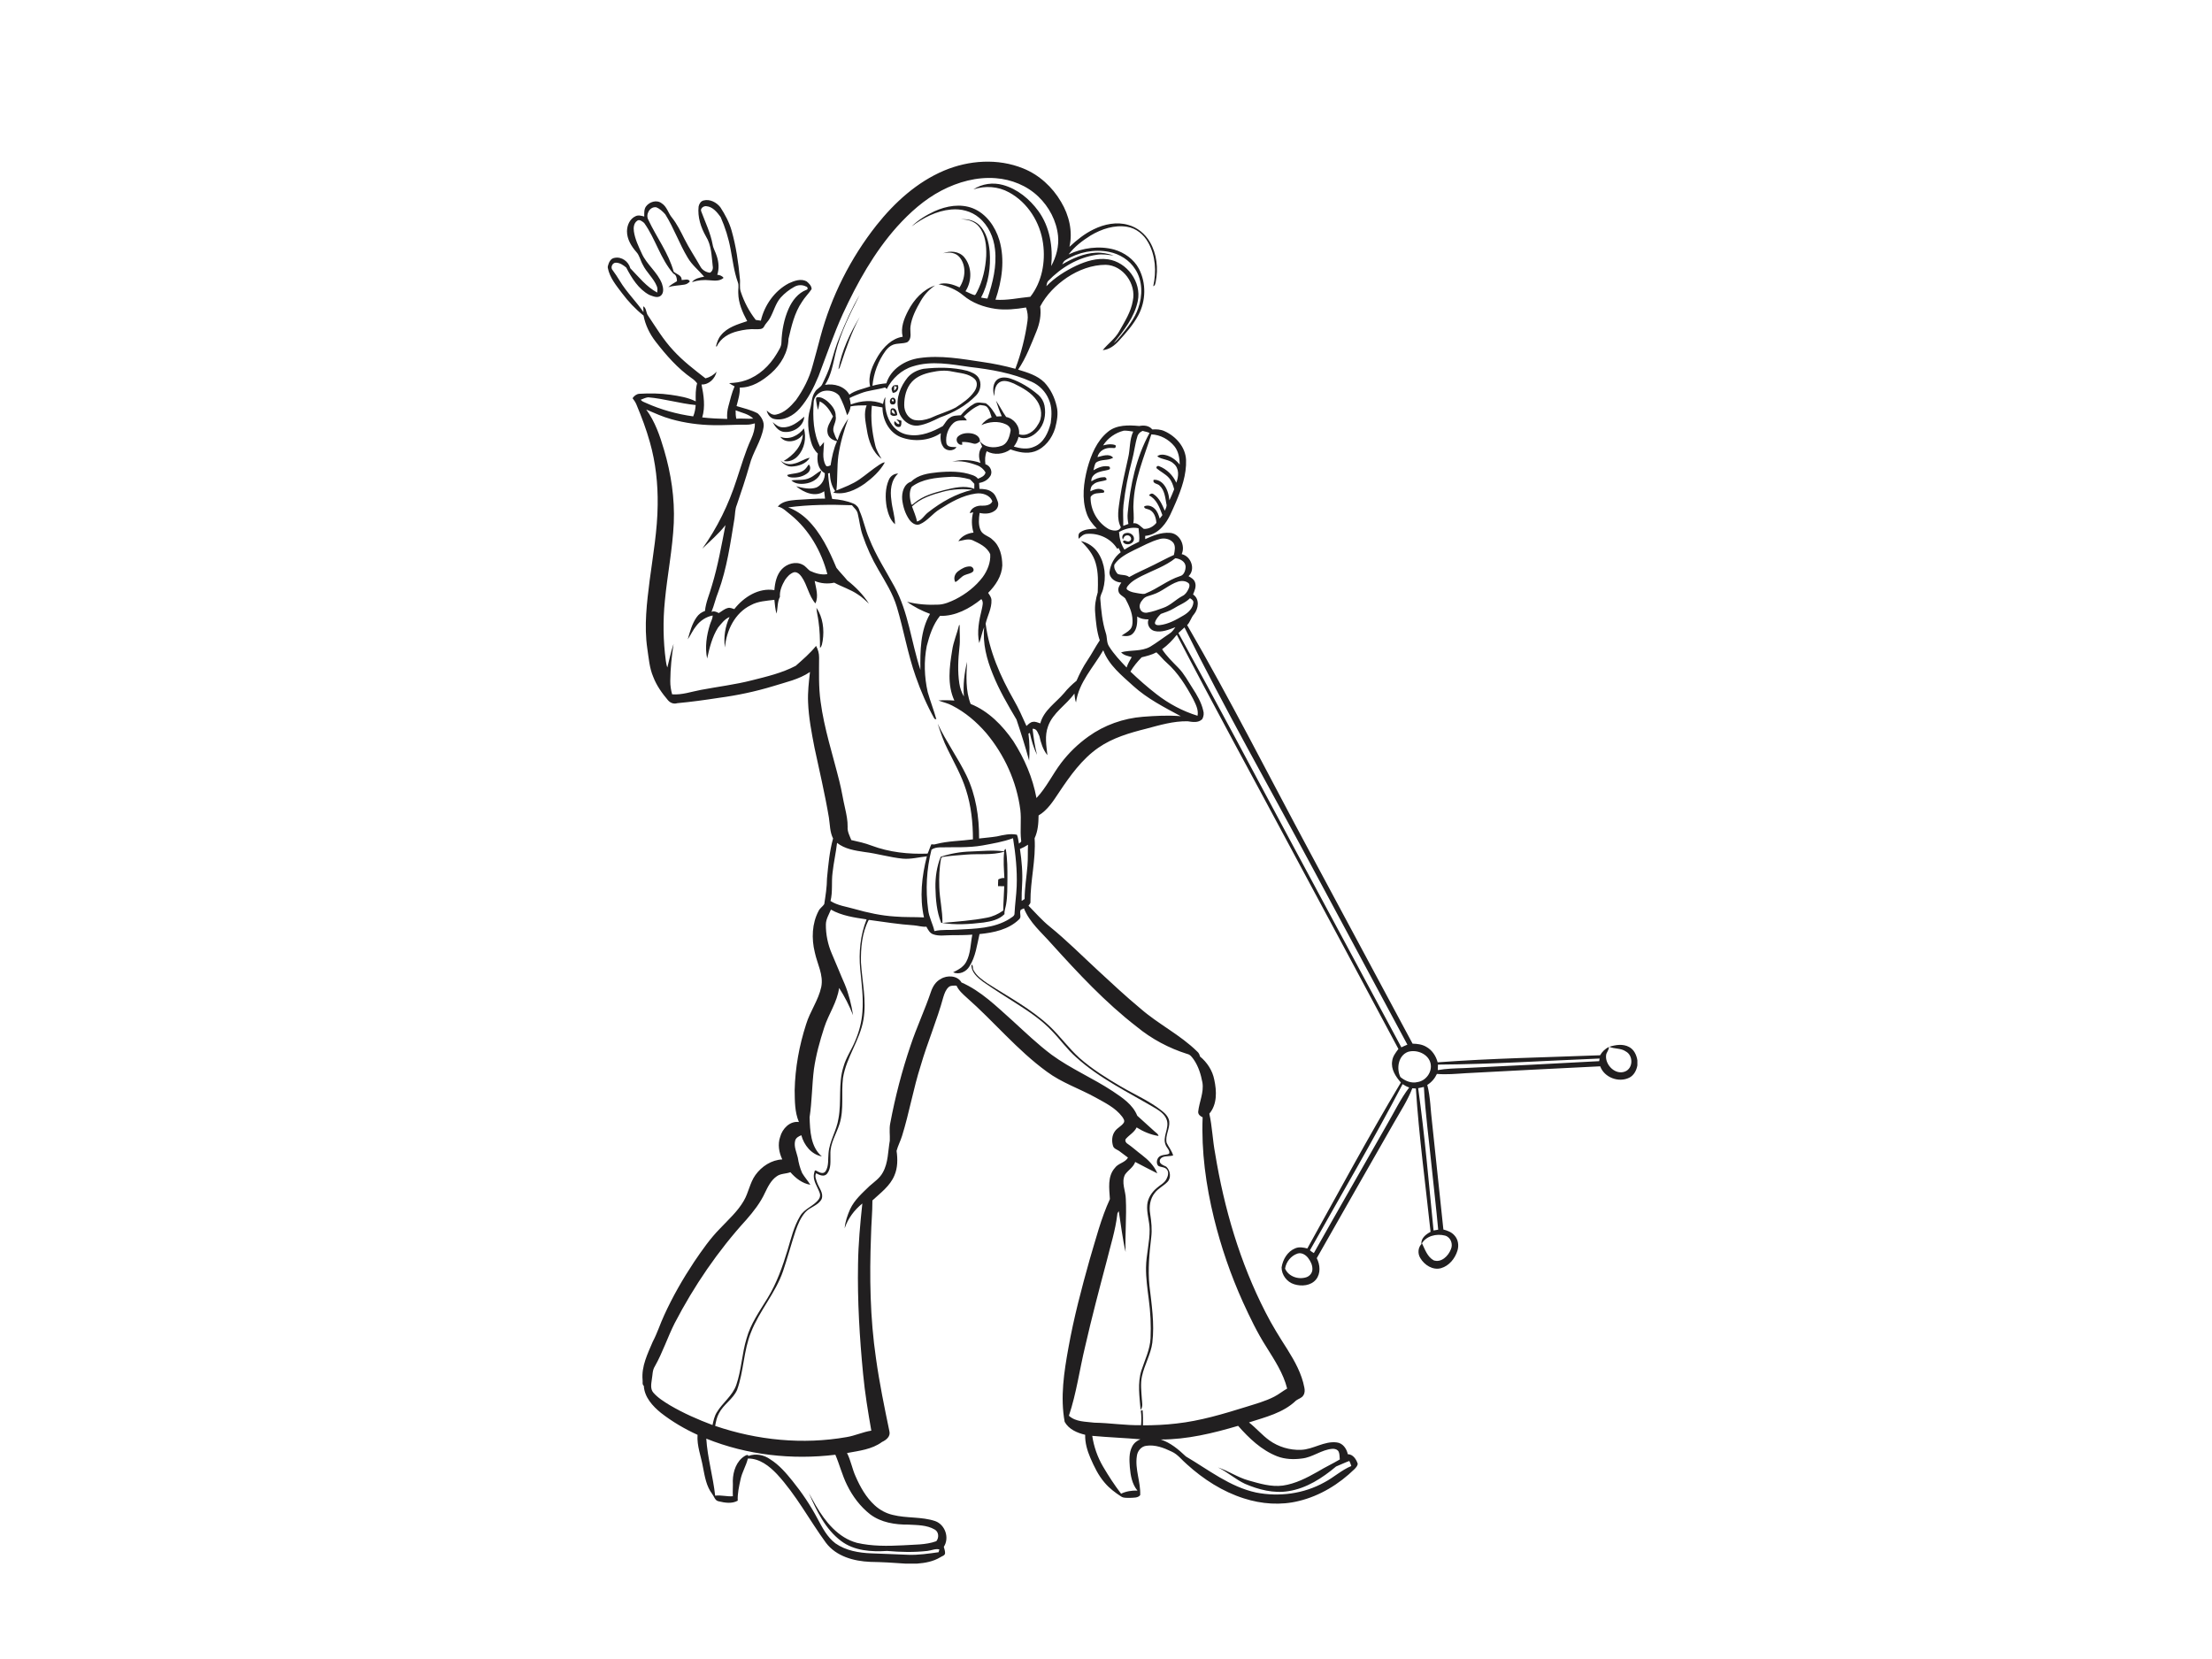 <?xml version="1.0" encoding="utf-8"?>
<!-- Generator: Adobe Illustrator 17.0.0, SVG Export Plug-In . SVG Version: 6.00 Build 0)  -->
<!DOCTYPE svg PUBLIC "-//W3C//DTD SVG 1.1//EN" "http://www.w3.org/Graphics/SVG/1.1/DTD/svg11.dtd">
<svg version="1.1" id="Layer_1" xmlns="http://www.w3.org/2000/svg" xmlns:xlink="http://www.w3.org/1999/xlink" x="0px" y="0px"
	 width="800px" height="600px" viewBox="0 0 800 600" enable-background="new 0 0 800 600" xml:space="preserve">
<g id="_x23_211f20ff">
	<path fill="#211F20" d="M341.471,61.684c8.94-3.76,19.429-4.478,28.515-0.799c5.804,2.316,10.631,6.745,13.763,12.124
		c2.9,4.827,4.299,10.692,3.034,16.261c2.649-2.47,5.5-4.778,8.79-6.348c3.805-1.866,8.275-2.791,12.428-1.59
		c3.322,0.892,6.157,3.225,7.873,6.186c2.511,4.308,3.087,9.573,2.109,14.416c-0.154,0.592-0.199,1.367-0.892,1.578
		c1.184-5.269,0.856-11.049-1.833-15.819c-1.578-2.851-4.344-5.163-7.622-5.671c-4.6-0.754-9.256,0.799-13.178,3.135
		c-2.977,1.866-5.841,4.032-7.97,6.859c5.058-2.389,11.004-3.225,16.448-1.764c3.707,1.071,7.123,3.484,8.956,6.928
		c2.718,5.18,2.564,11.674-0.191,16.809c-1.833,3.444-4.429,6.393-7.042,9.26c-1.533,1.695-3.48,3.196-5.837,3.383
		c1.902-2.357,4.494-4.137,5.979-6.827c1.959-3.513,4.251-7.001,4.904-11.045c1.314-6.019-3.517-12.842-9.796-12.988
		c-5.009,0-9.873,1.862-14.006,4.608c-3.963,2.685-7.476,6.206-9.706,10.469c0.422,3.05-0.17,6.113-1.326,8.944
		c-1.959,4.742-3.74,9.621-6.652,13.892c3.363,1.022,6.936,2.077,9.5,4.616c2.239,2.385,3.715,5.443,4.437,8.615
		c0.681,2.657,0.11,5.407-0.56,7.999c-1.136,3.646-3.703,7.106-7.423,8.372c-2.872,0.949-5.938,0.235-8.696-0.754
		c-2.486,1.764-5.902,2.174-8.607,0.657c-0.653,1.501-0.681,3.139-0.471,4.738c1.817,0.422,2.835,2.937,1.631,4.417
		c-0.868,1.339-2.381,2.077-3.918,2.324c0.045,0.71,0.089,1.42,0.13,2.134c1.545,0.049,3.2,0.154,4.474,1.136
		c1.205,0.775,1.683,2.194,2.15,3.472c0.458,1.193-0.053,2.612-1.107,3.306c-1.566,1.168-3.626,1.184-5.46,0.803
		c-0.304,2.073-0.519,4.308,0.357,6.275c0.823,1.781,3.026,2.048,4.304,3.387c2.734,2.259,3.517,5.958,3.541,9.337
		c-0.183,3.853-2.478,7.24-5.123,9.897c0.531,0.803,1.172,1.618,1.197,2.628c0.13,2.997-1.46,5.671-2.101,8.506
		c1.257,9.832,5.314,19.064,10.185,27.61c1.768,3.01,3.135,6.23,4.583,9.402c0.694-0.612,1.359-1.403,2.344-1.497
		c0.925-0.158,1.797,0.28,2.657,0.556c1.221-4.709,5.589-7.423,8.583-10.935c1.334-1.667,2.868-3.139,4.519-4.486
		c1.107-2.563,2.377-5.054,3.943-7.374c1.59-2.349,2.876-4.884,4.458-7.232c-1.087-3.249-1.403-6.685-1.663-10.08
		c-0.219-2.47,0.223-4.92,0.933-7.277c0.105-3.517,0.272-7.151-0.738-10.566c-0.872-3.18-3.026-5.744-5.346-7.991
		c2.543,0.584,4.843,2.125,6.255,4.332c2.499,3.845,2.965,8.814,1.744,13.178c-0.284,1.168-1.12,2.223-0.982,3.468
		c0.316,4.117,0.71,8.258,1.967,12.213c0.584,1.602,0.215,3.472,1.201,4.928c1.76,2.811,4.064,5.224,6.34,7.617
		c0.426-1.343,1.14-2.563,1.858-3.772c-1.351-0.377-2.88-0.617-3.849-1.728c3.452-0.945,7.293-0.203,10.514-2.02
		c2.43-1.456,4.665-3.212,7.029-4.766c0.896-0.556,1.493-1.444,2.089-2.288c-2.393,0.884-4.961,1.996-7.553,1.371
		c-1.805-0.446-2.847-2.478-2.166-4.206c-1.44,0.045-2.884-0.219-4.085-1.046c0.069,2.15,0.012,4.665-1.667,6.255
		c-1.063,1.034-2.645,0.892-3.987,0.681c1.038-0.758,2.247-1.314,3.123-2.275c0.791-0.88,0.872-2.125,0.84-3.249
		c-0.049-2.843-1.314-5.468-2.624-7.922c-0.815-0.892-2.231-1.33-2.47-2.661c-0.276-1.156,0.458-2.178,1.047-3.099
		c-2.065-0.085-4.324-1.46-4.287-3.756c0.337-2.827,1.773-5.476,4.06-7.208c-0.256-0.507-0.503-1.01-0.746-1.517
		c-0.134,0.061-0.402,0.183-0.531,0.243c-2.247-3.728-6.737-5.731-11.004-5.362c-1.225,0.077-2.109,0.973-2.924,1.781
		c-0.11-0.832-0.231-1.862,0.6-2.385c1.736-1.217,3.971-1.176,6.007-1.294c-1.627-1.61-3.071-3.464-3.776-5.666
		c-1.768-5.232-1.038-10.919,0.312-16.16c1.347-4.855,3.371-9.869,7.37-13.146c3.156-2.653,7.553-2.503,11.41-2.146
		c1.679-0.345,3.545-0.166,4.705,1.245c1.513-0.114,3.075-0.024,4.466,0.641c4.081,1.846,7.528,5.731,7.743,10.359
		c0.203,5.33-1.631,10.481-3.679,15.32c-1.395,3.062-2.543,6.352-4.876,8.859c-1.594,1.805-3.788,3.131-6.226,3.31
		c-0.004,0.389,0,0.779,0.004,1.172c2.787-1.257,5.752-2.495,8.875-2.271c3.578,0.142,5.764,4.608,4.328,7.703
		c3.379,0.734,5.123,5.504,2.47,7.974c0.945,0.531,1.996,1.128,2.353,2.227c0.539,1.493-0.158,3.014-0.718,4.385
		c2.466,1.59,1.987,5.135,0.349,7.151c-1.063,1.168-1.363,2.807-2.482,3.939c15.543,26.771,29.484,54.417,44.147,81.667
		c12.456,23.238,24.933,46.463,37.382,69.705c1.695,0.037,3.448,0.243,4.936,1.132c2.117,1.164,3.517,3.306,4.129,5.61
		c19.555-1.456,39.166-1.785,58.758-2.551c0.734-1.298,1.833-2.332,3.156-3.022c0.146,1.144-0.957,1.971-1.002,3.099
		c-0.345,3.476,3.436,7.232,6.92,5.776c2.945-1.213,2.929-5.812,0.195-7.248c-1.768-1.245-4.048-0.832-5.95-1.667
		c2.292-0.722,4.944-1.136,7.155,0.061c1.789,0.933,2.706,2.904,3.002,4.819v1.85c-0.316,1.801-1.249,3.614-2.953,4.454
		c-3.813,1.874-9.029-0.081-10.489-4.125c-16.204,0.771-32.405,1.643-48.609,2.49c-3.476,0.227-6.964,0.556-10.449,0.26
		c-0.758,1.635-1.947,3.026-3.484,3.979c1.168,4.49,1.16,9.155,1.748,13.73c1.355,12.854,2.701,25.712,4.076,38.566
		c1.456,0.381,2.957,0.929,3.975,2.105c1.395,1.46,1.7,3.691,1.095,5.577c-0.876,2.823-2.993,5.447-5.906,6.295
		c-2.965,0.832-6.031-1.128-7.496-3.634c-1.05-1.663-0.884-3.975,0.625-5.309c1.046,2.202,1.935,4.855,4.19,6.109
		c2.758,0.969,5.31-1.59,6.226-3.983c0.852-1.87-0.028-4.356-2.065-4.953c-3.115-0.831-7.042,0.081-8.607,3.144
		c-0.223-2.202,1.618-3.59,3.326-4.514c-1.841-17.267-4.182-34.494-5.314-51.83c-0.434-0.037-0.864-0.065-1.286-0.093
		c-1.695,4.409-4.308,8.368-6.636,12.452c-9.301,16.334-18.683,32.624-27.923,48.994c1.213,2.369,1.493,5.504-0.251,7.69
		c-1.858,2.304-5.277,2.592-7.934,1.74c-2.608-0.799-4.531-3.354-4.535-6.084c0.438-2.88,2.125-5.768,4.912-6.9
		c1.412-0.612,2.965-0.324,4.401,0.041c11.171-20.062,22.029-40.306,33.824-60.011c-1.858-2.125-3.646-4.798-3.139-7.772
		c0.183-1.7,1.278-3.042,2.255-4.364c-12.951-24.329-26.049-48.589-39.057-72.889c-13.71-25.635-27.691-51.12-41.089-76.917
		c-1.549,1.963-3.29,3.764-5.322,5.237c1.618,2.515,3.788,4.583,5.865,6.709c2.129,2.158,3.521,4.88,5.163,7.398
		c1.61,2.486,3.156,5.086,3.829,8.007c0.349,1.038,0.199,2.223-0.337,3.168c-1.436,1.436-3.5,1.038-5.289,0.771
		c-5.135-0.101-10.116,1.395-15.032,2.705c-5.979,1.501-12.043,3.269-17.174,6.814c-6.011,4.149-10.299,10.205-14.302,16.2
		c-2.061,3.087-4.113,6.409-7.394,8.344c-0.028,2.795-0.227,5.671-1.436,8.238c0.515,7.715-1.574,15.34-1.505,23.063
		c0.069,0.556-0.454,0.9-0.706,1.334c2.507,2.568,4.871,5.285,7.67,7.549c6.105,4.953,11.653,10.53,17.421,15.86
		c5.07,4.673,10.092,9.398,15.405,13.795c6.486,5.662,14.383,9.495,20.536,15.559c0.539,0.45,0.844,1.079,0.982,1.764
		c2.596,2.138,4.535,5.095,5.176,8.421c0.888,4.081,1.091,8.899-1.789,12.278c1.051,4.709,1.18,9.564,2.085,14.302
		c3.249,19.908,8.988,39.515,18.22,57.5c2.344,4.648,5.115,9.061,7.922,13.442c2.669,4.275,5.196,8.79,6.133,13.803
		c0.203,0.945,0.207,2.012-0.369,2.843c-0.584,0.982-1.785,1.205-2.641,1.858c-4.608,4.474-11.085,5.991-17.012,7.918
		c2.588,2.02,4.717,4.571,7.382,6.498c3.285,2.348,7.354,3.561,11.39,3.415c4.482-0.138,8.421-3.269,12.988-2.681
		c2.17,0.227,3.565,2.263,3.983,4.255c1.898,0.02,3.079,1.866,3.598,3.488c-0.101,0.771-0.657,1.371-1.176,1.906
		c-5.585,5.439-12.481,9.682-20.102,11.52c-6.547,1.643-13.499,1.132-19.891-0.929c-7.703-2.438-14.635-6.908-20.593-12.302
		c-1.841-1.545-3.285-3.614-5.537-4.62c-2.839-1.375-6.019-2.596-9.228-2.097c-1.833,0.243-3.144,1.911-3.358,3.683
		c-0.75,4.774,1.403,9.398,1.209,14.156c-0.836,1.055-2.349,0.896-3.549,0.982c-1.107-0.041-2.349,0.166-3.326-0.471
		c-2.17-1.407-4.271-2.977-5.946-4.965c-2.304-2.645-3.833-5.837-5.212-9.033c-1.128-2.632-1.951-5.451-1.87-8.339
		c-2.876-0.673-5.914-1.967-7.415-4.673c-1.635-8.92-0.239-17.997,1.363-26.815c1.927-10.761,4.717-21.348,7.674-31.869
		c2.215-7.37,4.101-14.882,7.321-21.891c-0.231-3.772-0.953-8.185,1.805-11.272c1.217-1.72,3.679-1.858,4.738-3.724
		c-1.103-0.759-2.105-1.643-3.204-2.401c-0.779-0.539-1.898-0.799-2.202-1.809c-0.548-1.768-0.438-3.857,0.71-5.37
		c0.86-1.209,2.353-1.789,3.164-3.026c0.47-0.783-0.158-1.574-0.584-2.203c-2.458-3.245-6.234-5.042-9.702-6.981
		c-5.784-3.192-12.173-5.305-17.51-9.276c-10.724-7.792-19.157-18.155-29.075-26.868c-1.383-1.257-2.831-2.523-3.614-4.259
		c-0.949,0.008-2.04-0.154-2.823,0.507c-1.071,0.945-1.545,2.353-1.959,3.675c-2.284,8.38-5.744,16.375-8.161,24.714
		c-2.681,8.36-4.137,17.048-6.745,25.424c-0.564,1.85-1.501,3.569-1.992,5.443c0.426,2.965,0.434,6.092-0.783,8.891
		c-1.578,3.813-5.022,6.311-7.954,9.029c0.016,4.3-0.438,8.587-0.511,12.89c-0.568,14.76-0.345,29.61,1.805,44.249
		c1.233,8.846,3.034,17.604,4.851,26.345c0.475,1.882-1.172,3.176-2.673,3.866c-3.655,2.718-8.319,3.188-12.659,4.003
		c1.375,2.669,1.85,5.675,3.087,8.404c1.675,3.853,3.793,7.638,6.932,10.501c1.833,1.683,4.089,2.916,6.522,3.472
		c5.034,1.274,10.396,0.58,15.353,2.239c3.618,1.302,5.236,6.072,3.115,9.305c0.187,0.791,0.519,1.586,0.446,2.422
		c-0.166,0.811-1.156,0.941-1.744,1.371c-2.519,1.525-5.46,2.056-8.352,2.276h-4.304c-4.218-0.329-8.445-0.552-12.676-0.629
		c-5.898-0.243-12.302-1.979-16.01-6.916c-5.999-8.202-10.761-17.332-17.709-24.828c-2.766-2.912-6.291-5.703-10.522-5.626
		c-0.612,2.608-2.101,4.916-2.641,7.549c-0.548,2.523-1.136,5.095-1.022,7.695c-2.117,1.18-4.636,0.767-6.879,0.227
		c-1.371-0.231-1.618-1.712-2.344-2.645c-2.134-2.774-2.685-6.332-3.342-9.67c-0.669-3.91-2.255-7.703-1.967-11.73
		c-4.693-2.138-9.179-4.77-13.243-7.942c-3.014-2.446-5.967-5.687-6.186-9.759c-0.69-0.539-0.32-1.493-0.454-2.223
		c-0.438-4.888,1.837-9.414,3.695-13.783c1.639-3.079,2.657-6.425,4.133-9.577c3.054-6.705,6.737-13.118,10.81-19.255
		c2.876-4.231,5.808-8.465,9.414-12.116c3.006-3.192,6.36-6.161,8.563-9.998c1.736-2.953,2.186-6.498,4.194-9.305
		c2.247-3.123,5.804-5.484,9.723-5.642c-1.201-2.523-1.712-5.46-0.767-8.153c0.799-2.965,3.484-5.821,6.782-5.383
		c-1.541-3.61-1.476-7.63-1.537-11.479c0.174-8.108,1.651-16.188,4.149-23.899c1.412-4.648,4.437-8.664,5.464-13.442
		c0.9-4.368-1.472-8.404-2.336-12.566c-1.217-4.957-1.03-10.432,1.399-15c0.471-0.969,1.46-1.533,2.024-2.413
		c0.479-3.091,0.973-6.186,0.994-9.321c0.475-4.835,0.888-9.723,2.198-14.42c-1.18-2.344-1.111-5.013-1.505-7.544
		c-1.424-8.498-3.419-16.878-5.212-25.298c-1.051-5.431-2.109-10.887-2.32-16.427c-0.162-3.667,0.276-7.317,0.685-10.952
		c-3.987,2.726-8.782,3.691-13.308,5.127c-6.425,1.951-13.012,3.346-19.664,4.227c-4.997,0.775-10.011,1.468-15.044,1.931
		c-1.225,0.402-2.499-0.101-3.318-1.038c-2.17-2.555-4.154-5.33-5.354-8.481c-1.387-3.241-1.622-6.794-2.146-10.242
		c-1.209-8.234-0.166-16.569,0.868-24.763c1.193-9.033,2.795-18.05,2.88-27.184c0.114-7.638-0.722-15.316-2.811-22.674
		c-1.286-4.636-2.998-9.147-4.851-13.584c-0.333-0.856-0.872-1.606-1.416-2.336c0.56-0.823,1.375-1.485,2.397-1.594
		c3.801-0.227,7.63-0.183,11.402,0.365c3.083,0.458,6.234,0.953,9.045,2.373c-0.041-2.182-0.089-4.405,0.507-6.526
		c-0.552-0.706-1.176-1.351-1.935-1.833c-5.127-3.582-9.272-8.348-13.081-13.26c-2.146-2.762-3.703-5.975-4.373-9.414
		c-2.929-2.332-5.508-5.078-7.755-8.068c-2.113-2.811-4.498-5.646-5.168-9.203v-0.519c0.337-1.294,0.913-2.864,2.442-3.079
		c2.572-0.523,5.046,1.306,5.699,3.764c3.042,3.123,5.821,6.697,9.739,8.79c0.036-0.758,0.195-1.554-0.142-2.276
		c-1.164-2.937-3.744-5.001-5.099-7.837c-0.852-1.485-1.124-3.29-2.32-4.571c-1.813-2.081-3.387-4.64-3.375-7.488
		c0.004-2.17,1.042-4.543,3.123-5.456c1.002-0.483,2.109-0.142,3.119,0.13c0.016-1.217-0.126-2.568,0.612-3.622
		c1.241-1.704,3.886-2.555,5.675-1.18c1.915,1.193,2.357,3.553,3.736,5.196c1.85,2.324,3.152,5.017,4.486,7.658
		c1.732,3.452,3.894,6.664,5.788,10.031c0.661,1.257,2.04,2.069,3.432,2.239c0.88-0.418,1.241-1.476,1.034-2.393
		c-0.422-3.638-0.438-7.544-2.454-10.749c-1.854-3.261-3.062-7.017-2.653-10.797c0.199-0.965,0.779-1.951,1.801-2.19
		c2.267-0.6,4.677,0.673,6.06,2.442c1.712,2.624,3.204,5.423,4.072,8.449c1.59,5.618,2.45,11.426,2.981,17.235
		c0.239,1.639-0.235,3.346,0.353,4.932c1.213,3.655,3.03,7.102,5.403,10.132c0.617,0.089,1.229,0.183,1.842,0.276
		c1.322-5.618,4.957-10.81,10.112-13.511c1.955-0.905,4.389-1.813,6.437-0.702c0.84,0.69,1.837,1.667,1.805,2.815
		c-1.063,1.606-2.495,2.949-3.492,4.612c-2.714,3.979-3.784,8.761-4.867,13.373c-0.114,4.839-2.734,9.28-6.291,12.424
		c-3.148,2.758-6.981,5.253-11.325,5.18c0.126,2.3-0.612,4.498-1.168,6.697c2.563,0.767,5.22,1.379,7.609,2.608
		c1.42,1.27,2.555,3.229,2.134,5.196c-0.783,4.835-3.874,8.863-5.042,13.576c-1.383,4.835-2.973,9.605-4.604,14.359
		c-0.661,1.541-0.596,3.245-0.84,4.876c-1.48,8.956-2.714,18.03-5.865,26.592c-0.961,2.361-1.493,4.871-2.458,7.228
		c0.925-0.406,1.813-0.016,2.641,0.43c1.067-0.621,2.012-1.509,3.237-1.821c0.811-0.268,1.606,0.17,2.377,0.381
		c3.387-4.332,8.79-7.796,14.489-6.859c0.223-2.697,0.807-5.569,2.722-7.601c1.846-1.951,5.001-2.908,7.471-1.606
		c1.071,0.499,1.736,1.525,2.657,2.223c1.959,0.905,4.133,1.582,6.311,1.197c-2.146-8.234-6.583-16.034-13.247-21.445
		c-1.48-1.099-2.783-2.637-4.681-2.985c1.594-1.947,4.287-2.19,6.62-2.413c3.488-0.183,6.973-0.507,10.469-0.471
		c-0.109-0.888-0.215-1.773-0.3-2.657c-3.245,2.296-7.423,0.45-10.14-1.809c2.381,0.621,4.973,1.274,7.382,0.434
		c1.927-0.941,3.046-3.038,2.981-5.155c-2.551-1.387-2.929-4.519-2.531-7.115c-1.221-1.12-2.008-2.608-2.442-4.19
		c-1.071-3.801-1.509-7.918-0.389-11.759c0.681-2.129,0.503-4.547,1.862-6.433c0.649-1.119,2.073-1.537,2.596-2.746
		c1.136-2.409,2.332-4.815,3.058-7.39c0.933-3.217,1.854-6.445,3.148-9.536c2.138-5.228,4.413-10.432,7.301-15.296
		c-3.436,6.831-6.993,13.714-8.765,21.206c-0.9,3.87-1.545,7.934-3.768,11.317c3.285-0.58,7.098,0.462,8.81,3.529
		c2.207-1.627,4.977-2.056,7.504-2.969c-0.913-3.93,0.953-7.784,2.908-11.085c1.996-3.208,4.969-6.299,8.875-6.883
		c-0.832-3.273,0.491-6.567,1.983-9.435c2.089-4.012,5.354-7.646,9.743-9.118c-2.158,1.403-3.898,3.35-5.184,5.573
		c-1.667,2.892-3.298,5.946-3.736,9.305c-0.256,1.894,0.75,4.381-1.188,5.662c-1.643,0.608-3.488,0.284-5.135,0.913
		c-1.095,0.422-1.967,1.261-2.669,2.178c-2.697,3.695-4.34,8.104-4.75,12.663c1.639-0.471,3.326-0.754,5.026-0.892
		c1.582-5.204,6.827-8.457,12.006-9.147c7.609-1.103,15.259,0.316,22.775,1.428c4.003,0.568,7.97,1.391,11.868,2.462
		c2.097-5.593,3.582-11.418,4.401-17.336c0.243-1.635,0.008-3.29-0.531-4.835c-3.667,0.596-7.419,1.01-11.122,0.483
		c-4.186-0.621-8.339-2.109-11.601-4.876c-2.543-2.129-5.679-3.399-8.915-4.016c2.584-0.783,5.232,0.032,7.577,1.148
		c2.105-3.176,2.568-7.78,0.069-10.866c-1.44-1.813-3.959-2-6.056-1.468c2.547-1.03,5.837-0.787,7.699,1.416
		c2.839,3.44,2.856,8.623,0.446,12.306c1.071,0.475,2.105,1.055,3.233,1.391c0.56-0.061,0.645-0.787,0.949-1.164
		c2.048-4.012,3.066-8.506,3.318-12.988c0.126-3.646-0.231-7.658-2.62-10.599c-1.541-1.927-4.064-2.681-6.457-2.628
		c2.413-0.288,4.973,0.406,6.697,2.17c2.43,2.474,3.306,6.027,3.634,9.378c0.43,5.699-0.393,11.641-3.123,16.724
		c0.763,0.158,1.533,0.28,2.308,0.365c1.935-5.711,3.444-11.763,2.738-17.835c-0.462-4.328-2.377-8.611-5.768-11.426
		c-2.774-2.361-6.547-3.306-10.132-2.953c-5.261,0.475-10.08,3.006-14.257,6.117c2.373-2.328,5.265-4.085,8.262-5.48
		c4.287-1.935,9.362-2.851,13.86-1.087c4.888,1.939,8.149,6.652,9.617,11.548c2.069,7.074,0.933,14.671-1.407,21.53
		c4.247,0.312,8.408-0.681,12.607-1.067c4.218-5.374,5.524-12.594,4.604-19.259c-1.014-7.585-5.512-14.825-12.31-18.504
		c-3.906-2.162-8.664-2.495-12.882-1.067c3.103-2.065,7.074-2.608,10.647-1.614c5.257,1.436,9.674,5.099,12.85,9.443
		c4.141,5.675,5.334,13.028,4.632,19.904c1.825-3.326,2.864-7.147,2.478-10.956c-0.564-5.383-3.229-10.461-7.127-14.188
		c-4.117-3.967-9.71-6.21-15.381-6.644c-6.81-0.539-13.633,1.33-19.644,4.466c-6.173,3.221-11.438,7.938-16.079,13.081
		c-8.283,9.289-14.395,20.269-19.587,31.516c-3.334,7.338-5.922,14.979-8.794,22.5c-1.736,4.182-3.809,8.311-6.814,11.734
		c-2.243,2.563-5.699,4.535-9.195,3.793c-1.489-0.312-2.417-1.659-2.75-3.062c0.933,0.815,2.008,1.773,3.358,1.476
		c3.014-0.604,5.314-2.937,7.208-5.216c2.693-3.768,4.867-7.966,6.04-12.465c0.949-3.488,1.947-6.964,2.835-10.469
		c3.922-14.655,10.903-28.482,20.305-40.383C323.595,73.176,331.675,65.822,341.471,61.684 M253.647,76.538
		c1.464,3.926,3.322,7.747,4.089,11.897c0.231,1.464,1.063,2.726,1.476,4.133c0.738,2.182,0.937,4.596,0.195,6.806
		c0.872,0.089,1.756,0.369,2.28,1.124c-1.351,1.237-3.285,1.018-4.965,0.876c-2.174-0.243-4.393-0.032-6.47,0.661
		c1.046-1.351,2.839-1.671,4.417-1.971c-1.955-2.304-4.393-4.198-5.93-6.839c-3.058-5.054-4.993-10.708-8.137-15.714
		c-0.937-1.038-2.004-2.081-3.338-2.563c-2.324-0.26-3.89,2.673-2.754,4.616c2.937,6.275,7.269,11.925,9.126,18.683
		c1.018,0.941,3.042,1.302,2.88,3.026c0.917,0.02,2.547-0.633,2.973,0.511c-0.507,0.608-1.209,1.055-2.004,1.156
		c-1.927,0.329-3.914,0.32-5.792,0.925c0.929-0.888,2.044-1.525,3.144-2.174c-0.024-1.038-0.211-2.304-1.302-2.738
		c-4.701-5.366-6.449-12.57-10.566-18.322c-0.673-0.548-1.752-1.489-2.588-0.742c-1.168,0.856-1.326,2.462-1.128,3.793
		c0.406,2.819,1.671,5.411,2.843,7.974c1.809,4.048,5.691,6.77,7.305,10.931c0.454,1.355,0.827,3.192-0.345,4.3
		c-1.237,1.083-2.908,0.243-4.227-0.231c-3.926-2.101-6.344-6.072-8.352-9.897c-1.083-0.9-2.381-1.813-3.853-1.744
		c-1.217,0.065-1.91,1.817-1.067,2.681c0.945,1.249,1.785,2.572,2.608,3.898c2.426,4.076,5.89,7.386,8.558,11.288
		c-0.028-0.698-0.053-1.395-0.081-2.093c1.103,0.539,0.994,2.117,1.566,3.103c2.973,4.405,5.695,9.025,9.362,12.907
		c3.46,3.78,7.549,6.9,11.58,10.039c1.549-0.389,2.973-1.209,4.016-2.43c-0.548,2.523-2.75,4.754-5.451,4.656
		c0.799,3.882,1.428,8.035,0.256,11.901c3.002,0.349,6.019,0.483,9.037,0.548c-0.13-1.549,0.012-3.111,0.434-4.604
		c0.669-2.413,1.209-4.88,2.231-7.175c-0.685-0.345-1.351-0.73-1.983-1.164c2.052-0.105,4.125-0.333,6.068-1.046
		c4.746-1.631,8.571-5.265,11.118-9.52c0.75-1.318,1.768-2.628,1.74-4.218c0.154-4.162,0.913-8.344,2.612-12.16
		c1.294-2.9,3.387-5.658,6.445-6.814c0.71-0.13,0.422-1.14-0.183-1.197c-1.302-0.685-2.904-0.625-4.174,0.097
		c-1.858,1.014-3.557,2.34-4.973,3.914c-1.882,2.146-2.503,5.017-3.89,7.455c-0.588,1.124-1.618,1.939-2.162,3.095
		c-0.539,1.026-1.91,0.864-2.888,0.888c-2.215-0.142-4.429,0.187-6.575,0.714c-3.095,0.73-6.206,2.458-7.561,5.472
		c-0.085,0.012-0.256,0.041-0.341,0.053c0.365-1.424,0.811-2.872,1.781-4.007c2.32-2.965,6.117-4.003,9.528-5.155
		c-1.7-3.148-3.192-6.551-3.233-10.189c-0.109-1.33,0.365-2.718-0.191-3.983c-1.351-3.813-1.821-7.849-2.576-11.799
		c-0.73-4.016-1.967-7.938-3.61-11.674c-1.257-1.712-2.819-3.703-5.103-3.918C254.494,74.384,253.063,75.435,253.647,76.538
		 M385.33,94.085c-0.604,0.329-0.848,0.99-1.184,1.545c3.695-2.162,7.768-3.983,12.095-4.231c2.235-0.154,4.446,0.32,6.559,1.002
		c-2.044-0.203-4.097-0.6-6.153-0.251c-6.77,0.933-12.927,4.64-17.608,9.52c-0.43,0.511-0.442,1.225-0.608,1.841
		c3.079-3.16,6.871-5.545,10.834-7.435c3.561-1.643,7.516-2.86,11.471-2.284c6.839,0.994,12.173,8.206,10.765,15.048
		c-1.205,5.914-5.074,10.7-8.737,15.304c1.059-0.807,1.87-1.878,2.726-2.888c2.422-2.965,4.859-6.044,6.129-9.702
		c1.663-4.583,1.675-10.031-1.071-14.213c-2.069-3.302-5.63-5.476-9.41-6.242C395.746,90.009,389.978,91.181,385.33,94.085
		 M330.134,132.505c-4.133,1.229-7.467,4.401-9.427,8.181c-0.15-0.138-0.446-0.418-0.592-0.556c-2.9,0.844-5.963,1.002-8.79,2.097
		c-1.379,0.531-2.77,1.055-4.08,1.74c0.199,0.763,0.353,1.533,0.454,2.316c3.703-1.383,7.958-1.813,11.657-0.183
		c0.178-0.864,0.329-1.764,0.86-2.495c-0.406,3.553,0.341,7.346,2.535,10.226c1.452,1.935,3.711,3.225,6.121,3.472
		c4.291,0.604,8.441-1.156,12.104-3.196c0.86-1.014,1.391-2.361,2.6-3.05c1.128-0.852,2.568-0.759,3.894-0.872
		c1.371-1.659,3.002-3.119,4.88-4.182c1.282-0.734,2.807-0.264,4.182-0.158c1.764,1.14,2.811,3.066,3.93,4.79
		c0.612-0.041,1.229-0.077,1.846-0.105c-0.844-1.825-1.472-3.736-2.097-5.642c1.326,1.902,2.328,4.016,3.679,5.906
		c2.843,0.6,5.009,3.314,4.661,6.259c2.823,0.917,5.533-1.083,6.831-3.476c1.781-2.539,1.383-6.072-0.292-8.558
		c-1.983-3.01-5.269-4.762-8.412-6.311c-1.622-0.673-3.671-1.48-5.289-0.389c-1.594,1.128-1.712,3.212-1.801,4.985
		c-0.515-1.846-0.637-4.081,0.665-5.638c1.302-1.452,3.513-1.302,5.208-0.75c3.724,1.274,7.115,3.387,10.1,5.93
		c1.119,0.998,1.902,2.353,2.198,3.825c0.625,3.241-0.032,6.92-2.454,9.301c-1.671,1.833-4.523,3.281-6.928,2.004
		c-0.288,1.302-0.921,2.486-1.716,3.541c2.381,0.694,5.001,1.128,7.346,0.041c3.509-1.387,5.139-5.143,6.003-8.558
		c0.389-2.835,0.515-5.873-0.694-8.542c-1.148-2.827-3.419-5.143-6.202-6.388c-7.017-3.172-14.687-4.454-22.285-5.342
		C344.01,131.763,336.875,130.355,330.134,132.505 M297.518,141.51c-1.732,0.584-3.294,2.227-3.253,4.137
		c-0.329,5.358-0.15,11.029,2.32,15.92c0.462-0.568,0.929-1.132,1.416-1.679c0,2.787-0.836,5.821,0.641,8.388
		c0.402,0.726,1.184,0.227,1.736,0.016c0.491-2.969,1.083-5.979,2.349-8.729c-1.537-0.316-3.091-1.261-3.411-2.908
		c-0.527-2.251,1.091-4.129,1.947-6.052c-1.103-2.174-2.531-4.352-4.794-5.443c-0.187,1.026-0.333,2.069-0.657,3.071
		c-0.243-0.986-0.434-1.979-0.584-2.977c-0.012-0.499-0.402-1.537,0.414-1.586c1.286-0.162,2.503,0.608,3.492,1.367
		c1.618,1.412,3.221,3.241,3.103,5.537c0.438,2.008-1.46,3.805-0.69,5.788c0.406,0.973,0.629,2.073,1.383,2.856
		c0.787-2.803,2.231-5.443,3.861-7.845c-1.59,4.348-2.896,8.818-3.582,13.406c-0.56,4.178-0.235,8.417-0.718,12.602
		c2.847-1.16,5.772-2.231,8.319-3.991c2.462-1.704,4.713-3.695,7.232-5.318c0.617-0.373,1.225-0.836,1.979-0.86
		c-1.716,3.139-4.458,5.61-7.305,7.719c-3.249,2.271-7.301,4.17-11.345,3.233c0.17-0.142,0.511-0.426,0.677-0.568
		c-1.391-1.874-1.858-4.231-1.906-6.522l-0.669,0.15c0.235,3.107,0.629,6.226,1.501,9.228c2.62,0.191,5.261,0.649,7.69,1.683
		c1.055,0.45,1.878,1.383,2.15,2.507c1.476,3.294,2.093,6.887,3.565,10.185c2.389,6.064,5.963,11.532,9.061,17.231
		c5.139,9.366,6.133,20.196,9.431,30.218c-0.065-6.831-0.061-14.176,3.484-20.256c-2.933-1.087-5.792-2.519-8.303-4.377
		c3.728,0.953,7.597,1.217,11.434,1.03c2.15-0.11,4.145-1.01,6.06-1.923c3.805-1.931,7.277-4.632,9.865-8.039
		c1.72-2.369,2.908-5.289,2.714-8.254c-1.148-2.701-3.979-3.93-6.461-5.107c-1.667-0.637-3.411,0.11-5.07,0.385
		c1.188-1.858,3.334-2.896,5.484-3.107c-0.718-2.393-0.771-4.953-0.122-7.374c-0.304,0.089-0.905,0.264-1.205,0.353
		c0.353-1.996,2.722-2.888,4.527-2.714c1.274,0.024,3.07-0.227,3.61-1.566c-0.856-2.369-3.724-3.176-6.011-2.819
		c-4.762,0.653-9.033,3.111-13.02,5.658c-2.596,1.562-4.377,4.243-7.204,5.447c-1.497,0.608-2.973-0.535-3.801-1.695
		c-1.497-2.15-2.288-4.742-2.568-7.325c-0.191-2.474,0.592-5.573,3.249-6.405c2.515-2.515,6.206-3.022,9.585-3.371
		c4.174-0.377,8.526-0.45,12.521,0.994c0.783,0.264,1.545,0.641,2.048,1.33c1.087-0.41,2.523-1.03,2.742-2.276
		c-0.677-1.184-1.752-2.125-3.046-2.576c-2.851-1.071-5.963-1.821-9.009-1.278c3.326-0.978,6.985-0.746,10.238,0.41
		c-0.738-1.915-0.807-4.255,0.592-5.89c-0.251-0.649-0.564-1.278-0.811-1.927c-0.608,0.58-1.424,1.079-2.296,0.832
		c-1.359-0.389-2.75-0.686-4.174-0.568c0.028,0.231,0.085,0.698,0.114,0.933c-1.598,0.426-2.734-1.76-1.618-2.884
		c1.257-1.225,3.204-1.428,4.871-1.176c1.436,0.223,3.139,1.107,3.107,2.778c1.695,2.397,5.078,2.673,7.662,1.773
		c2.17-0.588,2.969-3.062,3.338-5.038c0.442-1.229-0.548-2.32-1.598-2.791c-2.807-1.33-6.113-0.933-8.887,0.28
		c0.949-1.274,2.227-2.271,3.728-2.815c-0.41-1.193-0.69-2.47-1.476-3.484c-0.596-0.892-1.793-0.811-2.722-0.961
		c-2.284,0.872-4.194,2.507-5.922,4.206c0.454,0.381,0.872,0.811,1.144,1.351c-1.659,0.041-3.582-0.256-4.892,1.01
		c-1.927,1.777-2.868,4.644-2.499,7.212c0.393,1.687,2.365,1.343,3.671,1.448c-1.115,1.639-3.898,1.501-4.875-0.211
		c-0.973-1.412-1.002-3.204-0.807-4.843c-4.231,2.819-9.885,3.241-14.582,1.403c-4.19-1.72-6.526-6.315-6.514-10.696
		c-1.278-0.247-2.568-0.446-3.853-0.625c-0.483,4.75,0.073,9.552,1.197,14.176c0.402,1.829,1.379,3.423,2.296,5.026
		c-3.31-2.462-4.705-6.595-5.301-10.522c-0.475-2.892-1.213-5.983-0.073-8.818c-1.943-0.004-3.894,0.012-5.808,0.369
		c-0.154,1.156-0.576,2.255-1.249,3.212c-0.738-2.438-1.639-4.847-2.86-7.086C302.073,141.441,299.583,140.921,297.518,141.51
		 M231.719,144.58c0.454,0.621,1.205,0.844,1.878,1.144c5.419,2.45,11.219,4.048,17.109,4.867c0.548-1.306,0.803-2.701,0.896-4.105
		c-5.792-0.568-11.41-2.3-17.21-2.799C233.451,143.814,232.591,144.235,231.719,144.58 M233.719,148.121
		c3.188,4.348,4.961,9.524,6.461,14.651c2.519,8.526,3.874,17.437,3.505,26.337c-0.434,9.471-2.336,18.788-3.229,28.215
		c-0.718,7.188-0.621,14.46,0.345,21.623c0.118,0.823,0.247,1.663,0.552,2.446c0.718-2.847,1.302-5.748,2.259-8.53
		c-0.694,4.437-1.156,8.919-1.197,13.414c-0.02,1.635,0.235,3.261,0.669,4.835c3.557,0.276,6.964-0.965,10.416-1.606
		c6.149-1.168,12.383-1.902,18.456-3.464c5.387-1.359,10.883-2.641,15.831-5.245c2.572-2.271,5.196-4.523,7.362-7.2
		c0.694,1.286,1.103,2.714,1.087,4.186c-0.012,5.318-0.207,10.668,0.539,15.953c1.298,9.783,4.397,19.186,6.77,28.734
		c0.852,3.298,1.33,6.676,2.117,9.99c0.475,2.158,0.933,4.348,0.892,6.571c-0.142,1.712,0.722,3.249,1.334,4.79
		c2.462,0.544,4.928,1.091,7.293,1.996c6.453,2.426,13.434,3.168,20.293,2.9c0.531-1.087,0.836-2.28,1.371-3.367
		c0.56,0.097,1.128,0.101,1.675-0.081c4.364-1.14,8.907-1.099,13.353-1.704c0-6.056-0.645-12.156-2.511-17.936
		c-1.606-5.127-4.287-9.812-6.636-14.618c-1.525-2.965-2.568-6.141-3.602-9.297c3.022,6.478,7.265,12.286,10.384,18.715
		c3.436,7.074,4.632,15.02,4.592,22.828c2.146-0.264,4.312-0.41,6.445-0.759c2.365-0.527,4.827-1.115,7.24-0.608
		c0.434,1.018,0.499,2.146,0.73,3.225c0.345-0.324,1.006-0.612,0.791-1.209c-0.446-3.659,0.146-7.35-0.292-11.008
		c-1.31-10.201-5.743-19.908-12.335-27.781c-3.464-4.012-7.593-7.544-12.339-9.954c-1.553-0.852-3.31-1.18-4.94-1.829
		c1.915-0.142,3.845-0.114,5.76,0.032c-2.628-5.666-1.789-12.091-0.815-18.042c0.438-3.188,1.777-6.145,2.519-9.264l0.211,0.02
		c-0.073,2.685,0.251,5.378-0.085,8.056c-0.475,4.304-0.681,8.68-0.045,12.984c0.243,1.683,0.819,3.31,1.663,4.794
		c-0.349-4.206,0.178-8.481,1.136-12.562c-0.268,5.074-0.568,10.412,1.302,15.239c6.457,2.584,11.528,7.78,15.409,13.418
		c4.024,6.275,7.046,13.264,8.396,20.609c3.573-3.764,5.792-8.55,8.907-12.667c2.783-3.667,6.133-6.9,9.877-9.573
		c5.752-4.149,12.671-6.595,19.733-7.147c4.547-0.345,9.126-0.592,13.681-0.207c-5.987-3.221-12.132-6.348-17.206-10.956
		c-4.129-3.776-8.822-7.471-10.834-12.886c-3.529,6.125-8.863,11.609-9.861,18.873c-0.389-1.03-0.426-2.146-0.576-3.225
		c-2.953,4.162-7.828,6.916-9.548,11.909c-1.245,3.346-0.608,6.94-0.207,10.376c-1.639-1.975-2.365-4.478-2.92-6.928
		c-0.564-1.067-0.9-2.778-2.458-2.608c0.369,3.164,0.807,6.336,1.614,9.422c-1.245-2.499-2-5.2-2.6-7.914
		c-0.126,0.057-0.381,0.174-0.507,0.235c0.442,3.233,0.466,6.526,0.251,9.783c-1.351-5.009-2.929-9.958-4.571-14.874
		c-3.144-5.31-6.279-10.664-8.571-16.407c-2.198-5.37-3.711-11.183-3.119-17.028c-0.767,1.874-1.111,3.886-1.785,5.784
		c-0.9-4.081-0.049-8.271,0.929-12.254c0.223-1.193,0.73-2.604-0.162-3.646c-4.231,3.411-9.378,6.222-14.967,6.068
		c-2.527,3.139-3.78,7.029-4.774,10.875c-1.079,5.492-0.888,11.215,0.341,16.671c0.941,3.314,2.207,6.53,3.127,9.856
		c-0.17-0.045-0.507-0.134-0.677-0.178c-2.73-4.867-4.944-10.019-6.786-15.288c-2.904-8.202-4.324-16.813-6.814-25.132
		c-1.44-4.851-4.17-9.151-6.689-13.491c-2.34-3.979-4.259-8.206-5.731-12.578c-0.86-2.486-1.103-5.119-1.72-7.662
		c-0.219-1.298-1.351-2.113-2.113-3.095c-7.69-0.284-15.43-0.243-23.063,0.779c2.584,0.945,4.924,2.478,6.9,4.385
		c4.928,4.811,7.938,11.187,10.55,17.458c1.241,1.582,2.673,3.006,3.939,4.567c3.022,2.373,5.748,5.159,7.824,8.408
		c-1.31-1.14-2.499-2.43-3.999-3.326c-2.645-1.817-5.748-2.75-8.55-4.263c-2.369,0.515-4.847,0.312-7.082-0.625
		c0.479,2.62,1.497,5.614,0.264,8.129c-2.426-2.787-2.888-6.644-4.985-9.625c-0.637-0.888-1.61-1.89-2.815-1.635
		c-1.375,0.462-2.405,1.614-3.2,2.787c-1.071,1.833-1.992,3.926-1.825,6.096c-0.973,1.858-0.754,4.064-1.229,6.068
		c-0.495-1.618-0.592-3.318-0.779-4.993c-2.904,0.369-5.958,0.487-8.575,1.955c-5.723,2.799-8.798,9.163-9.305,15.284
		c-0.552-3.728,0.089-7.613,1.667-11.025c-1.764,0.734-2.957,2.381-4.154,3.813c-2.146,3.375-3.099,7.342-3.955,11.199
		c-0.84-4.064-0.219-8.279,0.998-12.201c0.329-1.124,1.014-2.15,0.998-3.354c-2.332,0.45-4.494,1.858-5.93,3.768
		c-1.237,1.48-1.975,3.281-3.071,4.851c0.783-2.754,1.521-5.61,3.196-7.983c0.73-1.071,1.801-1.874,3.034-2.28
		c0.292-3.176,1.671-6.092,2.495-9.143c2.182-7.167,3.472-14.562,4.912-21.903c-2.442,3.152-5.512,5.731-8.36,8.498
		c5.415-7.54,9.508-15.993,12.355-24.82c1.695-4.993,3.103-10.104,5.33-14.902c0.775-1.756,1.347-3.634,1.306-5.573
		c-0.937,0.251-1.886,0.491-2.864,0.471c-4.068-0.053-8.133,0.268-12.201,0.174c-5.119-0.077-10.242-0.783-15.174-2.162
		C239.641,150.746,236.696,149.375,233.719,148.121 M266.05,148.393c-0.028,1.022,0.028,2.044,0.243,3.046
		c2.044-0.187,4.093,0.126,6.137-0.045C270.715,149.675,268.212,149.285,266.05,148.393 M398.954,161.089
		c1.132-0.268,2.3-0.544,3.468-0.349c0.385,0.105,1.347,0.126,1.087,0.779c-0.036,0.819-1.055,0.418-1.558,0.491
		c-2.166-0.199-4.583,1.042-5.017,3.314c1.76-0.43,4.279-1.432,5.654,0.211c-1.89,1.201-4.417,0.398-6.222,1.793
		c-0.588,0.783-0.608,1.846-0.917,2.754c1.59-0.917,3.395-1.72,5.277-1.424c0.608-0.077,0.949,0.665,0.544,1.087
		c-1.083,0.458-2.296,0.487-3.411,0.856c-1.614,0.454-3.31,1.566-3.164,3.476c1.339-0.819,2.823-1.476,4.417-1.476
		c0.617-0.178,1.233,0.337,1.055,0.973c-1.549,0.633-3.46,0.422-4.762,1.655c-0.823,0.556-0.998,1.533-1.075,2.462
		c1.237-0.592,2.637-1.172,4.024-0.714c0.487,0.089,1.472,0.576,0.783,1.201c-1.602,0.28-3.776-0.114-4.713,1.594
		c-0.097,4.721,2.564,9.378,6.701,11.653c1.371,0.548,3.533,0.933,4.247-0.746c-1.683-3.269-0.767-7.046-0.308-10.497
		c0.714-4.92,1.858-9.759,2.945-14.606c0.763-3.135,0.43-6.51,1.837-9.491c-1.136-0.166-2.276-0.377-3.423-0.329
		C403.388,156.509,400.63,158.436,398.954,161.089 M411.342,157.872c-0.872,2.77-1.14,5.687-1.902,8.49
		c-1.42,5.334-2.511,10.765-3.119,16.257c-0.276,2.511-0.016,5.042-0.081,7.561c0.617-0.235,1.241-0.462,1.866-0.685
		c-0.28-1.326-0.393-2.689-0.247-4.044c0.909-9.958,3.034-20.033,7.889-28.851c-0.758-0.43-1.675-0.483-2.49-0.767
		C412.348,156.197,411.593,156.903,411.342,157.872 M409.939,182.225c-0.178,2.34,0.361,4.689-0.069,7.017
		c1.667-0.231,2.6,1.205,3.788,2.028c1.764,0.122,3.488-0.815,4.567-2.174c-0.126-1.919-0.872-4.312-2.949-4.888
		c-0.548-0.227-1.553-0.219-1.468-1.055c1.241-0.669,2.823-0.134,3.772,0.815c1.01,0.945,1.46,2.296,1.842,3.586
		c0.341-0.406,0.661-0.827,0.973-1.257c-0.986-2.669-2.121-5.841-4.863-7.139c0.361-0.552,1.075-0.876,1.663-0.434
		c2.105,1.355,3.095,3.784,4.064,5.983c0.337-0.799,0.884-1.614,0.568-2.511c-0.41-2.271-0.625-4.871-2.409-6.543
		c-0.706-0.823-2.637-0.617-2.211-2.117c1.476-0.17,2.868,0.661,3.752,1.793c1.261,1.594,1.764,3.63,1.975,5.618
		c0.653-1.298,1.168-2.657,1.72-3.999c-0.377-1.485-0.892-2.997-1.931-4.158c-1.237-1.383-2.961-2.166-4.356-3.354
		c-0.442-0.572,0.32-1.144,0.852-0.827c2.746,1.046,5.009,3.285,6.202,5.963c0.892-2.231,1.111-5.147-0.909-6.847
		c-1.614-1.663-4.202-1.379-5.979-2.677c0.779-0.702,1.882-0.71,2.856-0.503c2.109,0.466,3.939,1.789,5.253,3.476
		c-0.004-2.32-0.418-4.762-1.902-6.62c-2.048-2.499-5.09-4.178-8.348-4.3C413.768,165.336,410.21,173.456,409.939,182.225
		 M329.72,176.076c-1.099,1.943-0.661,4.32-0.138,6.376c0.483,0.247,0.767-0.324,1.119-0.544c3.046-2.58,7.001-3.667,10.785-4.652
		c3.517-0.848,7.362-1.841,10.875-0.458c0.004-0.604,0.012-1.209,0.02-1.809c-0.523-0.544-0.998-1.144-1.578-1.622
		c-2.503-0.71-5.095-1.083-7.695-0.872C338.505,172.758,333.516,173.196,329.72,176.076 M341.142,177.808
		c-4.04,1.067-8.222,2.389-11.309,5.346c0.625,1.817,1.489,3.561,1.797,5.476c1.797-0.471,2.641-2.284,4.044-3.33
		c4.738-3.74,10.12-6.79,16.034-8.177C348.184,176.721,344.578,176.896,341.142,177.808 M404.71,192.394
		c0.122,2.243,0.726,4.498,1.971,6.388c1.679-1.103,3.484-1.992,5.281-2.88c0.251-1.622-0.065-3.245-0.199-4.859
		C409.306,190.528,406.876,191.25,404.71,192.394 M410.17,198.941c-2.632,1.314-5.427,2.73-7.119,5.228
		c-0.324,1.172,0.373,2.458,1.107,3.354c1.326,0.641,3.018,0.166,4.231,1.176c2.851-1.635,5.894-2.888,8.826-4.36
		c2.454-1.197,4.843-2.531,7.342-3.63c0.28-1.428,0.702-3.091-0.195-4.393c-1.156-1.436-3.245-1.854-4.965-1.363
		C416.14,195.818,413.212,197.545,410.17,198.941 M412.993,208.266c-1.817,0.925-3.691,1.915-5.001,3.521
		c-0.353,0.418-0.868,1.079-0.235,1.529c1.237,0.937,2.872,1.063,4.352,1.334c0.763,0.057,1.602,0.369,2.312-0.069
		c4.275-1.7,7.877-4.766,12.282-6.194c1.529-0.32,2.089-2.134,2.093-3.513c-0.126-1.862-2.065-2.799-3.707-2.993
		C421.486,204.753,417.065,206.226,412.993,208.266 M426.033,210.359c-3.237,1.055-5.78,3.642-9.061,4.661
		c-1.233,0.491-2.746,0.604-3.606,1.732c-0.864,0.933-1.614,2.324-0.965,3.586c0.369,1.01,1.529,1.424,2.527,1.221
		c1.959-0.312,3.837-1.006,5.695-1.687c2.653-0.876,4.571-3.034,7.005-4.32c1.063-0.491,1.712-1.493,2.198-2.515
		c0.292-0.612,0.572-1.391,0.142-2.012C428.938,210.026,427.339,209.957,426.033,210.359 M424.423,220.098
		c-1.432,0.868-3.034,1.375-4.596,1.943c-0.9,0.884-1.801,1.906-2.129,3.152c-0.077,0.884,1.014,0.973,1.647,0.9
		c3.176-0.333,6.04-1.935,8.737-3.541c1.712-0.99,3.387-2.596,3.525-4.677c0.024-0.775-0.677-1.172-1.237-1.521
		C428.698,218.062,426.386,218.816,424.423,220.098 M426.192,228.924c13.945,25.363,27.509,50.933,41.178,76.442
		c13.158,24.467,26.284,48.954,39.454,73.417c0.71-0.353,1.44-0.673,2.178-0.965c-11.491-21.408-22.97-42.829-34.461-64.241
		c-15.442-28.851-31.654-57.305-46.151-86.66C427.648,227.573,426.918,228.247,426.192,228.924 M412.895,237.726
		c-1.529,1.578-2.949,3.261-4.06,5.159c2.997,2.876,6.129,5.618,9.41,8.165c4.437,3.452,9.491,6.161,14.866,7.812
		c0.422-2.17-0.698-4.194-1.602-6.084c-2.58-4.77-5.48-9.504-9.593-13.122c-1.339-1.136-2.348-2.596-3.687-3.728
		C416.562,236.833,414.713,237.267,412.895,237.726 M355.355,305.764c-5.115,0.913-10.323,0.564-15.486,0.698
		c-1.03,0.032-2.146,0.219-2.981,0.836c-1.813,7.058-2.178,14.476-1.213,21.692c0.276,2.714,1.695,5.115,2.271,7.755
		c2.77-0.661,5.638-0.28,8.453-0.531c6.324-0.341,13.101-0.418,18.654-3.861c0.706-0.572,1.963-0.969,1.87-2.073
		c0.162-3.265,0.649-6.51,0.779-9.775c0.219-5.817-0.41-11.621-1.322-17.356C362.822,304.454,359.07,305.082,355.355,305.764
		 M302.734,304.835c-0.41,3.618-1.245,7.175-1.631,10.797c-0.454,3.395,0.122,6.875-0.742,10.222
		c2.608,1.675,5.743,2.032,8.664,2.884c4.782,1.351,9.67,2.43,14.643,2.734c3.496,0.3,7.005,0.146,10.505,0.32
		c-1.643-7.285-0.791-14.927,1.042-22.09c-2.896,0.32-5.772,1.095-8.704,0.844c-4.673-0.45-9.187-1.841-13.844-2.409
		C309.22,307.617,305.545,307.078,302.734,304.835 M368.878,307.042c0.649,4.312,1.038,8.68,0.771,13.045
		c-0.146,1.906-0.146,3.825-0.158,5.739c0.353-0.231,0.71-0.458,1.071-0.686c0.02-4.016,0.706-7.978,1.026-11.97
		c0.231-2.551,0.069-5.111,0.203-7.662C370.874,306.117,369.896,306.628,368.878,307.042 M369.178,329.038
		c-0.677,1.115,0.458,2.616-0.625,3.48c-3.772,3.687-9.228,4.802-14.298,5.301c-0.913,3.955-1.403,8.169-3.634,11.661
		c-1.156,2.02-3.707,3.139-5.922,2.178c1.805-0.892,3.715-1.894,4.721-3.736c1.651-3.022,1.566-6.587,2.231-9.889
		c-2.564,0.187-5.135,0.199-7.703,0.199c-2.158-0.008-4.413,0.434-6.49-0.345c-1.229-0.426-1.829-1.675-2.413-2.734
		c-1.533,0.138-3.006-0.373-4.519-0.491c-5.435-0.349-10.818-1.241-16.212-1.959l-0.183,0.101
		c-2.413,4.677-2.847,10.096-2.754,15.271c0.418,6.891,2.097,13.811,0.892,20.719c-1.266,7.431-6.23,13.637-7.394,21.1
		c-0.694,5.504,0.446,11.211-1.249,16.602c-1.144,3.626-3.444,7.005-3.298,10.948c-0.065,2.357,0.373,5.099-1.229,7.066
		c-1.071,1.261-2.766,0.45-3.943-0.182c-0.608,1.087,0.028,2.308,0.361,3.383c0.673,1.91,2.417,3.772,1.643,5.918
		c-1.221,2.442-4.304,2.872-5.979,4.88c-1.659,1.935-2.641,4.336-3.472,6.717c-1.59,4.798-2.884,9.69-4.506,14.48
		c-2.718,7.954-8.563,14.33-11.597,22.134c-2.714,6.685-2.592,14.111-5.046,20.877c-1.485,3.322-4.92,5.208-6.551,8.437
		c-0.771,1.399-1.091,2.981-1.359,4.543c15.202,5.192,31.711,6.835,47.575,4.044c3.034-0.503,5.853-1.854,8.895-2.324
		c-1.193-6.794-2.316-13.608-2.969-20.48c-1.274-13.203-2.077-26.47-1.833-39.738c0.097-7.334,0.775-14.647,1.554-21.932
		c-2.892,2.324-5.216,5.431-6.388,8.972c0.178-2.413,1.01-4.742,1.979-6.936c1.562-3.371,4.405-5.821,7.013-8.36
		c1.724-1.513,3.72-2.843,4.819-4.924c1.971-3.5,1.829-7.638,2.511-11.483c0.101-2.073-0.264-4.166,0.146-6.226
		c1.793-9.568,4.243-19.011,7.378-28.231c2.186-6.563,5.147-12.834,7.358-19.392c0.633-1.874,1.724-3.687,3.533-4.624
		c2.284-1.452,6.08-1.318,7.504,1.257c7.082,3.091,12.631,8.636,18.322,13.698c4.665,4.255,9.22,8.656,14.282,12.448
		c6.94,5.078,14.931,8.453,22.094,13.187c3.48,2.328,7.265,4.807,8.879,8.863c2.077,1.87,4.125,3.78,6.218,5.634
		c0.519,0.523,1.343,0.88,1.468,1.687c-2.831-0.442-5.504-1.566-7.914-3.091c-0.823,1.756-2.596,2.681-3.837,4.076
		c-0.56,0.584-0.049,1.513,0.56,1.841c1.809,1.245,3.427,2.742,5.188,4.056c2.304,1.764,4.458,3.898,5.573,6.636
		c-2.689-1.33-5.338-2.734-7.995-4.121c-0.661,1.955-2.563,2.949-3.679,4.563c-1.46,2.86,0.247,5.898,0.284,8.859
		c0.329,6.38-0.329,12.765-0.081,19.149c-1.128-4.863-1.675-9.84-2.466-14.764c-0.284,0.369-0.56,0.759-0.552,1.257
		c-0.653,5.687-2.446,11.15-3.793,16.695c-2.738,10.299-5.447,20.605-7.82,30.993c-2.02,8.327-3.135,16.886-5.873,25.035
		c2.503,2.296,6.084,2.101,9.232,2.515c5.634,0.085,11.227,1.026,16.87,0.896c0.13-1.744,0.162-3.5-0.093-5.236
		c0.162-0.041,0.483-0.126,0.645-0.17c0.17,1.813,0.166,3.646,0.134,5.472c4.036-0.016,8.076-0.187,12.087-0.661
		c8.623-0.949,16.959-3.456,25.213-6.023c3.427-1.087,6.94-2.016,10.153-3.675c1.655-0.836,3.083-2.04,4.693-2.949
		c-1.371-5.5-4.555-10.278-7.508-15.032c-3.31-5.159-5.954-10.708-8.502-16.273c-4.397-9.751-7.893-19.908-10.449-30.291
		c-2.92-11.921-4.604-24.227-4.109-36.514c-0.832-0.357-1.679-1.022-1.602-2.032c0.373-3.525,2.109-6.916,1.529-10.53
		c-0.548-2.92-1.44-5.857-3.144-8.319c-0.621-0.84-1.257-1.821-2.361-2.024c-6.64-2.097-12.886-5.423-18.261-9.852
		c-11.382-8.794-21.198-19.364-30.819-29.991c-3.561-4.064-7.934-7.67-9.97-12.822C369.941,328.685,369.559,328.86,369.178,329.038
		 M300.511,328.973c-0.698,1.74-1.797,3.407-1.821,5.346c-0.041,3.634,0.714,7.273,2.154,10.607
		c1.618,3.671,3.066,7.411,4.693,11.077c1.46,3.569,2.393,7.354,2.981,11.159c-1.347-3.444-3.038-6.758-5.046-9.857
		c-0.665,5.143-3.825,9.447-5.378,14.31c-1.598,4.92-2.989,9.934-3.724,15.061c-0.73,5.78-0.694,11.637-1.57,17.401
		c0.162,4.916,0.361,10.716,4.429,14.16c-3.809-0.726-6.445-4.076-7.419-7.666c-0.953,0.381-1.996,0.925-2.243,2.024
		c-0.503,2.077,0.499,4.089,0.969,6.068c0.296,1.919,0.787,3.817,1.578,5.593c0.88,1.48,2.048,2.766,2.957,4.231
		c-2.9-0.466-5.33-2.389-7.216-4.543c-1.606,0.629-3.484,0.422-4.924,1.472c-2.061,1.416-3.196,3.74-4.255,5.93
		c-1.663,3.638-4.158,6.814-6.778,9.812c-10.246,11.236-18.89,23.907-25.895,37.39c-2.576,5.107-4.336,10.587-7.155,15.576
		c-0.941,1.432-0.807,3.216-1.12,4.839c-0.203,1.541-0.572,3.375,0.539,4.673c1.659,1.919,3.853,3.261,5.987,4.579
		c4.9,2.88,10.124,5.172,15.438,7.167c0.337-1.574,0.677-3.184,1.529-4.571c2.093-3.505,5.699-5.975,7.07-9.934
		c1.87-5.456,2.04-11.321,3.724-16.829c1.468-5.318,4.713-9.856,7.544-14.505c3.358-5.439,5.48-11.524,7.329-17.608
		c1.229-4.093,2.223-8.335,4.433-12.039c1.541-2.819,5.038-3.651,6.843-6.238c0.495-0.702,0.584-1.635,0.223-2.405
		c-0.815-2.239-2.535-4.385-1.959-6.9c0.166-0.333,0.053-1.201,0.653-1.026c1.026,0.564,2.584,1.554,3.505,0.288
		c1.233-1.955,0.823-4.389,1.067-6.575c0.337-4.401,2.961-8.181,3.594-12.513c1.16-6.198-0.146-12.676,1.813-18.748
		c0.917-3.318,2.933-6.153,4.231-9.309c1.432-3.338,2.361-6.9,2.616-10.526c0.414-5.155-0.308-10.299-0.799-15.417
		c-0.568-6.064,0.024-12.343,2.312-18.017C309.017,331.845,304.442,331.208,300.511,328.973 M509.209,380.422
		c-3.513,1.33-4.243,6.019-2.738,9.102c1.716,1.432,3.987,2.381,6.246,1.809c3.05-0.47,5.346-3.695,4.665-6.729
		C516.62,381.156,512.373,379.452,509.209,380.422 M520.055,385.025c-0.02,0.657-0.041,1.322-0.057,1.992
		c3.07-0.548,6.198-0.617,9.313-0.722c16.35-0.799,32.705-1.614,49.051-2.511c0.041-0.235,0.118-0.71,0.158-0.949
		C559.035,383.618,539.561,384.908,520.055,385.025 M473.75,452.199c0.442,0.369,0.905,0.722,1.424,0.99
		c8.786-15.6,17.725-31.111,26.564-46.678c2.588-4.429,4.794-9.11,7.926-13.207c-0.86-0.284-1.655-0.71-2.393-1.213
		C496.635,412.425,485.002,432.206,473.75,452.199 M512.9,393.555c2.389,17.093,3.849,34.299,5.565,51.469
		c0.556-0.105,1.115-0.203,1.679-0.292c-0.698-7.634-1.598-15.251-2.377-22.881c-0.957-9.577-2.263-19.129-2.799-28.742
		C514.275,393.251,513.586,393.401,512.9,393.555 M464.762,458.819c1.274,2.896,4.867,4.076,7.755,3.095
		c1.136-0.406,2.036-1.46,2.121-2.677c0.122-1.57-0.612-3.062-1.537-4.275c-0.872-1.136-2.336-2.048-3.805-1.602
		C466.915,454.142,465.139,456.353,464.762,458.819 M419.803,520.619c3.549,1.152,6.429,3.61,9.094,6.129
		c8.177,4.819,15.908,10.992,25.383,13.045c8.335,1.643,17.304,0.462,24.751-3.711c3.354-1.756,6.161-4.421,9.686-5.873
		c-0.158-0.645-0.454-1.245-0.714-1.837c-1.631,0.596-3.188,1.359-4.794,2.008c-4.969,4.17-10.672,7.897-17.202,8.911
		c-5.387,0.892-10.834-0.539-15.766-2.653c-3.456-1.639-6.32-4.275-9.767-5.934c3.793,1.261,7.135,3.606,10.996,4.697
		c4.056,1.14,8.242,2.438,12.505,1.878c4.543-0.665,8.68-2.803,12.623-5.042c2.588-1.59,5.362-2.847,7.958-4.409
		c-0.114-0.925-0.02-1.902-0.393-2.766c-0.414-0.852-1.436-1.148-2.308-1.075c-3.914,0.304-7.098,3.087-10.984,3.5
		c-2.993,0.406-6.129,0.3-8.972-0.799c-5.662-2.211-10.165-6.526-14.115-11.017C438.685,518.355,429.351,520.623,419.803,520.619
		 M395.024,519.296c0.58,3.91,1.91,7.699,3.906,11.11c1.988,3.391,4.137,6.693,6.53,9.816c1.821-0.896,3.894-1.197,5.906-1.136
		c-1.963-2.349-2.495-5.484-2.746-8.441c-0.178-2.511-0.369-5.204,0.848-7.5c0.608-1.221,1.716-2.113,2.969-2.612
		C406.641,520.039,400.82,519.828,395.024,519.296 M255.439,520.302c0.434,6.96,2.45,13.702,3.208,20.626
		c2.142-0.288,4.259,0.389,6.405,0.203c-0.118-1.882,0.081-3.76-0.02-5.634c0.077-3.346,1.294-7.058,4.279-8.899
		c0.414-0.191,1.071-0.738,1.383-0.049c2.689-0.961,5.658-0.377,7.942,1.282c3.184,1.992,5.642,4.896,7.983,7.784
		c3.432,4.251,6.498,8.802,9.049,13.633c1.74,3.237,3.488,6.672,6.494,8.936c3.768,2.641,8.481,3.432,12.992,3.606
		c4.462,0.105,8.924,0.393,13.385,0.523c3.667,0.122,7.305-0.43,10.923-0.933c0.089-0.345,0.178-0.685,0.272-1.018
		c-1.48-0.341-2.856,0.389-4.3,0.548c-4.855,0.552-9.759,0.43-14.618,0.008c-5.683,0.377-11.885-0.036-16.598-3.582
		c-5.723-4.271-8.875-10.944-11.678-17.312c0.909,1.497,1.667,3.079,2.58,4.575c3.383,5.78,8.031,11.544,14.768,13.381
		c5.443,1.266,11.098,1.188,16.651,0.905c4.044-0.296,8.214-0.085,12.087-1.489c1.038-1.245,0.925-3.391-0.584-4.222
		c-2.851-1.667-6.307-1.598-9.504-1.777c-4.798,0.045-9.869-0.746-13.799-3.695c-3.614-2.815-6.429-6.575-8.425-10.684
		c-1.732-3.496-2.661-7.313-4.198-10.891C286.392,528.041,270.167,526.24,255.439,520.302z"/>
	<path fill="#211F20" d="M310.984,114.536c-2.961,5.516-4.997,11.451-6.948,17.381c-0.219,0.568-0.312,1.241-0.819,1.639
		C304.405,126.741,307.484,120.438,310.984,114.536z"/>
	<path fill="#211F20" d="M334.023,133.377c5.22-0.576,10.619-0.592,15.746,0.71c1.509,0.495,3.16,1.099,4.097,2.47
		c1.294,1.988,0.787,4.79-0.84,6.441c-3.582,3.732-8.238,6.275-13.077,7.987c-2.495,1.209-5.034,2.499-7.8,2.92
		c-3.5,0.454-6.64-2.47-7.273-5.776c-0.949-4.158,0.795-8.412,3.391-11.617C329.724,134.805,331.845,133.799,334.023,133.377
		 M336.838,134.618c-2.568,0.527-5.204,1.468-7.021,3.444c-2.073,2.263-2.803,5.456-2.791,8.453
		c-0.012,2.312,1.33,4.827,3.715,5.383c1.915,0.373,3.922-0.024,5.731-0.694c2.998-1.416,6.238-2.284,9.183-3.821
		c2.462-1.631,5.046-3.318,6.729-5.804c0.896-1.278,1.399-3.253,0.146-4.474c-2.158-2.101-5.378-2.121-8.153-2.73
		C341.876,133.811,339.317,134.075,336.838,134.618z"/>
	<path fill="#211F20" d="M322.784,139.883c0.349-0.775,1.257-0.556,1.943-0.604c0.527,1.371-0.353,2.803-1.85,2.787
		C322.638,141.372,322.135,140.516,322.784,139.883 M323.396,139.607c-0.02,0.552-0.036,1.103-0.041,1.655
		c0.556-0.26,0.823-0.775,0.982-1.343C324.102,139.843,323.632,139.684,323.396,139.607z"/>
	<path fill="#211F20" d="M322.654,143.887c1.485-0.479,1.898,2.555,0.187,2.385C321.49,146.381,321.579,144.187,322.654,143.887
		 M322.553,144.45c-0.105,0.572,0.114,0.803,0.657,0.69C323.315,144.56,323.096,144.329,322.553,144.45z"/>
	<path fill="#211F20" d="M322.013,149.829c0.195-0.742-0.337-2.113,0.832-2.17c1.257-0.041,1.586,1.476,1.671,2.45
		C323.668,150.547,322.682,150.612,322.013,149.829 M323.664,149.768c-0.032-0.653-0.32-1.213-0.836-1.618
		C322.001,148.936,322.906,149.577,323.664,149.768z"/>
	<path fill="#211F20" d="M283.05,154.546c3.091,0.118,5.63-1.943,7.837-3.849c-0.268,3.683-4.344,6.076-7.772,5.439
		c-1.752-0.422-2.884-1.971-3.671-3.484C280.466,153.565,281.606,154.518,283.05,154.546z"/>
	<path fill="#211F20" d="M325.23,153.358c0.174-0.775-0.661-1.16-1.034-1.704c0.621,0.142,1.233,0.32,1.833,0.535
		c-0.109,0.718,0.126,1.627-0.495,2.158c-1.197,0.434-2.588-0.722-1.996-2.044C324.082,152.66,324.467,153.54,325.23,153.358z"/>
	<path fill="#211F20" d="M282.182,157.945c3.107,1.375,6.701-0.446,8.559-3.014c0.969,3.427,0.247,7.346-2.194,9.994
		c-1.266,1.416-3.233,2.243-5.123,1.797c3.5-2.056,6.64-5.378,6.932-9.625C288.728,159.697,284.108,160.74,282.182,157.945z"/>
	<path fill="#211F20" d="M287.138,167.684c2.028-0.385,3.707-1.748,5.719-2.138c-1.334,2.223-4.056,3.066-6.51,3.184
		c-1.647,0.057-3.127-0.929-4.081-2.202C283.561,167.745,285.435,168.183,287.138,167.684z"/>
	<path fill="#211F20" d="M290.574,170.183c0.84-0.535,1.355-1.42,1.923-2.207c0.872,0.848,0.552,2.288-0.308,3.014
		c-1.57,1.359-3.772,1.833-5.808,1.695c-0.621-0.105-1.517-0.138-1.675-0.896C286.631,171.14,288.834,171.355,290.574,170.183z"/>
	<path fill="#211F20" d="M292.837,172.852c1.537-0.665,2.693-1.931,4.17-2.693c-0.28,2.474-2.653,4.048-4.896,4.583
		c-1.959,0.43-4.364,0.466-5.914-1.002C288.404,173.407,290.769,173.866,292.837,172.852z"/>
	<path fill="#211F20" d="M321.457,173.541c0.564-1.359,1.882-2.284,3.367-2.267c-2.665,2.43-2.937,6.299-2.442,9.654
		c0.26,2.92,1.31,5.748,1.318,8.684c-1.809-1.558-2.527-3.999-3.026-6.251C320.131,180.112,320.115,176.608,321.457,173.541z"/>
	<path fill="#211F20" d="M407.233,192.792c1.436-0.398,3.188,0.84,2.852,2.413c-0.341,1.724-3.062,2.332-3.951,0.714
		c0.296-1.152,1.655,0.442,2.381-0.227c1.27-0.6,0.195-2.32-0.937-2.061c-0.856,0.037-1.205,0.815-1.436,1.517
		C405.546,194.171,406.069,192.938,407.233,192.792z"/>
	<path fill="#211F20" d="M346.496,206.611c1.266-0.941,2.762-1.842,4.397-1.744c0.876,0.004,1.647,1.201,0.953,1.898
		c-0.799,0.702-1.931,0.787-2.872,1.201c-1.383,0.527-2.158,1.91-3.464,2.555C344.724,209.174,345.308,207.499,346.496,206.611z"/>
	<path fill="#211F20" d="M295.279,219.814c2.34,3.44,2.872,7.877,2.259,11.925c-0.211,0.888-0.207,1.959-0.978,2.588
		c0.008-3.2-0.069-6.409-0.535-9.581C295.835,223.091,295.372,221.477,295.279,219.814z"/>
	<path fill="#211F20" d="M363.098,307.91c0.077-0.402,0.288-0.706,0.637-0.909c0.653,3.655,0.621,7.386,0.612,11.09
		c-0.041,2.977,0.036,5.975-0.462,8.924c-0.183,1.197-0.694,2.353-0.592,3.59c-1.979,2.02-4.88,2.649-7.577,3.034
		c-5.078,0.625-10.258,0.965-15.328,0.097c-1.643-4.052-1.983-8.465-2.077-12.793c-0.061-3.768,0.491-7.577,1.919-11.077
		c3.529-1.18,7.244-1.821,10.976-1.915C355.164,307.816,359.147,307.362,363.098,307.91 M349.445,309.078
		c-2.904,0.243-5.829,0.414-8.705,0.872c-0.093,0.114-0.284,0.337-0.377,0.45c-0.653,3.456-0.779,7.005-0.653,10.518
		c0.13,4.312,1.225,8.538,1.132,12.866c5.366-0.491,10.773-0.852,16.07-1.89c2.15-0.393,4.149-1.33,5.922-2.588
		c0.028-2.937,0.28-5.861,0.361-8.794c-0.75,0-1.501-0.008-2.247-0.02c-0.012-0.815,0.032-1.626,0.089-2.434
		c0.685-0.353,1.428-0.576,2.211-0.519c-0.158-3.16-0.442-6.34-0.069-9.495C358.717,309.366,354.02,308.692,349.445,309.078z"/>
	<path fill="#211F20" d="M351.351,348.832c0.767,0.377,0.308,1.44,0.763,2.056c1.099,2.081,3.115,3.452,5.005,4.754
		c7.662,4.94,15.835,9.252,22.528,15.535c3.817,3.638,6.895,7.983,10.826,11.511c4.555,3.995,9.719,7.224,14.935,10.278
		c5.013,2.949,10.445,5.253,15.004,8.932c1.176,0.949,2.312,2.186,2.47,3.764c0.227,2.612-1.574,5.058-0.941,7.682
		c0.75,1.529,1.87,2.872,2.349,4.539c-1.57,0.507-3.934-0.174-4.794,1.586c-0.43,1.489,1.302,1.943,2.288,2.466
		c1.48,1.355,1.923,4.068,0.393,5.565c-1.403,1.452-3.342,2.304-4.555,3.959c-1.687,2.085-2.081,4.928-1.647,7.516
		c0.442,2.811,0.734,5.679,0.385,8.522c-0.677,5.76-1.233,11.584-0.657,17.381c0.795,6.875,1.898,13.815,1.055,20.743
		c-0.556,4.251-2.876,7.999-3.752,12.173c-0.576,2.665-0.211,5.403-0.041,8.096c0.073,1.339,0.511,2.868-0.45,4.008
		c-0.369-4.729-1.18-9.625,0.292-14.253c1.257-3.833,3.107-7.553,3.31-11.649c0.215-4.742-0.02-9.5-0.661-14.201
		c-0.479-3.772-1.026-7.557-0.982-11.365c0.057-4.64,1.367-9.175,1.31-13.819c-0.032-2.997-1.14-5.91-0.864-8.92
		c0.215-2.353,1.59-4.458,3.358-5.963c1.213-1.111,2.86-1.817,3.614-3.363c0.552-1.034,0.933-2.466,0.093-3.46
		c-0.783-0.917-2.142-0.702-3.107-1.278c-0.965-1.12-0.381-3.192,1.03-3.663c0.933-0.41,2.036-0.239,2.933-0.73
		c0.398-1.136-0.807-2.04-1.205-3.014c-1.424-3.022,1.387-6.105,0.349-9.175c-0.637-1.886-2.316-3.135-3.947-4.133
		c-9.844-5.833-20.346-10.83-28.884-18.589c-3.245-2.856-5.731-6.421-8.737-9.504c-3.699-3.939-8.234-6.948-12.753-9.848
		c-4.076-2.568-8.145-5.151-12.104-7.893C353.542,353.57,351.189,351.619,351.351,348.832z"/>
</g>
</svg>

